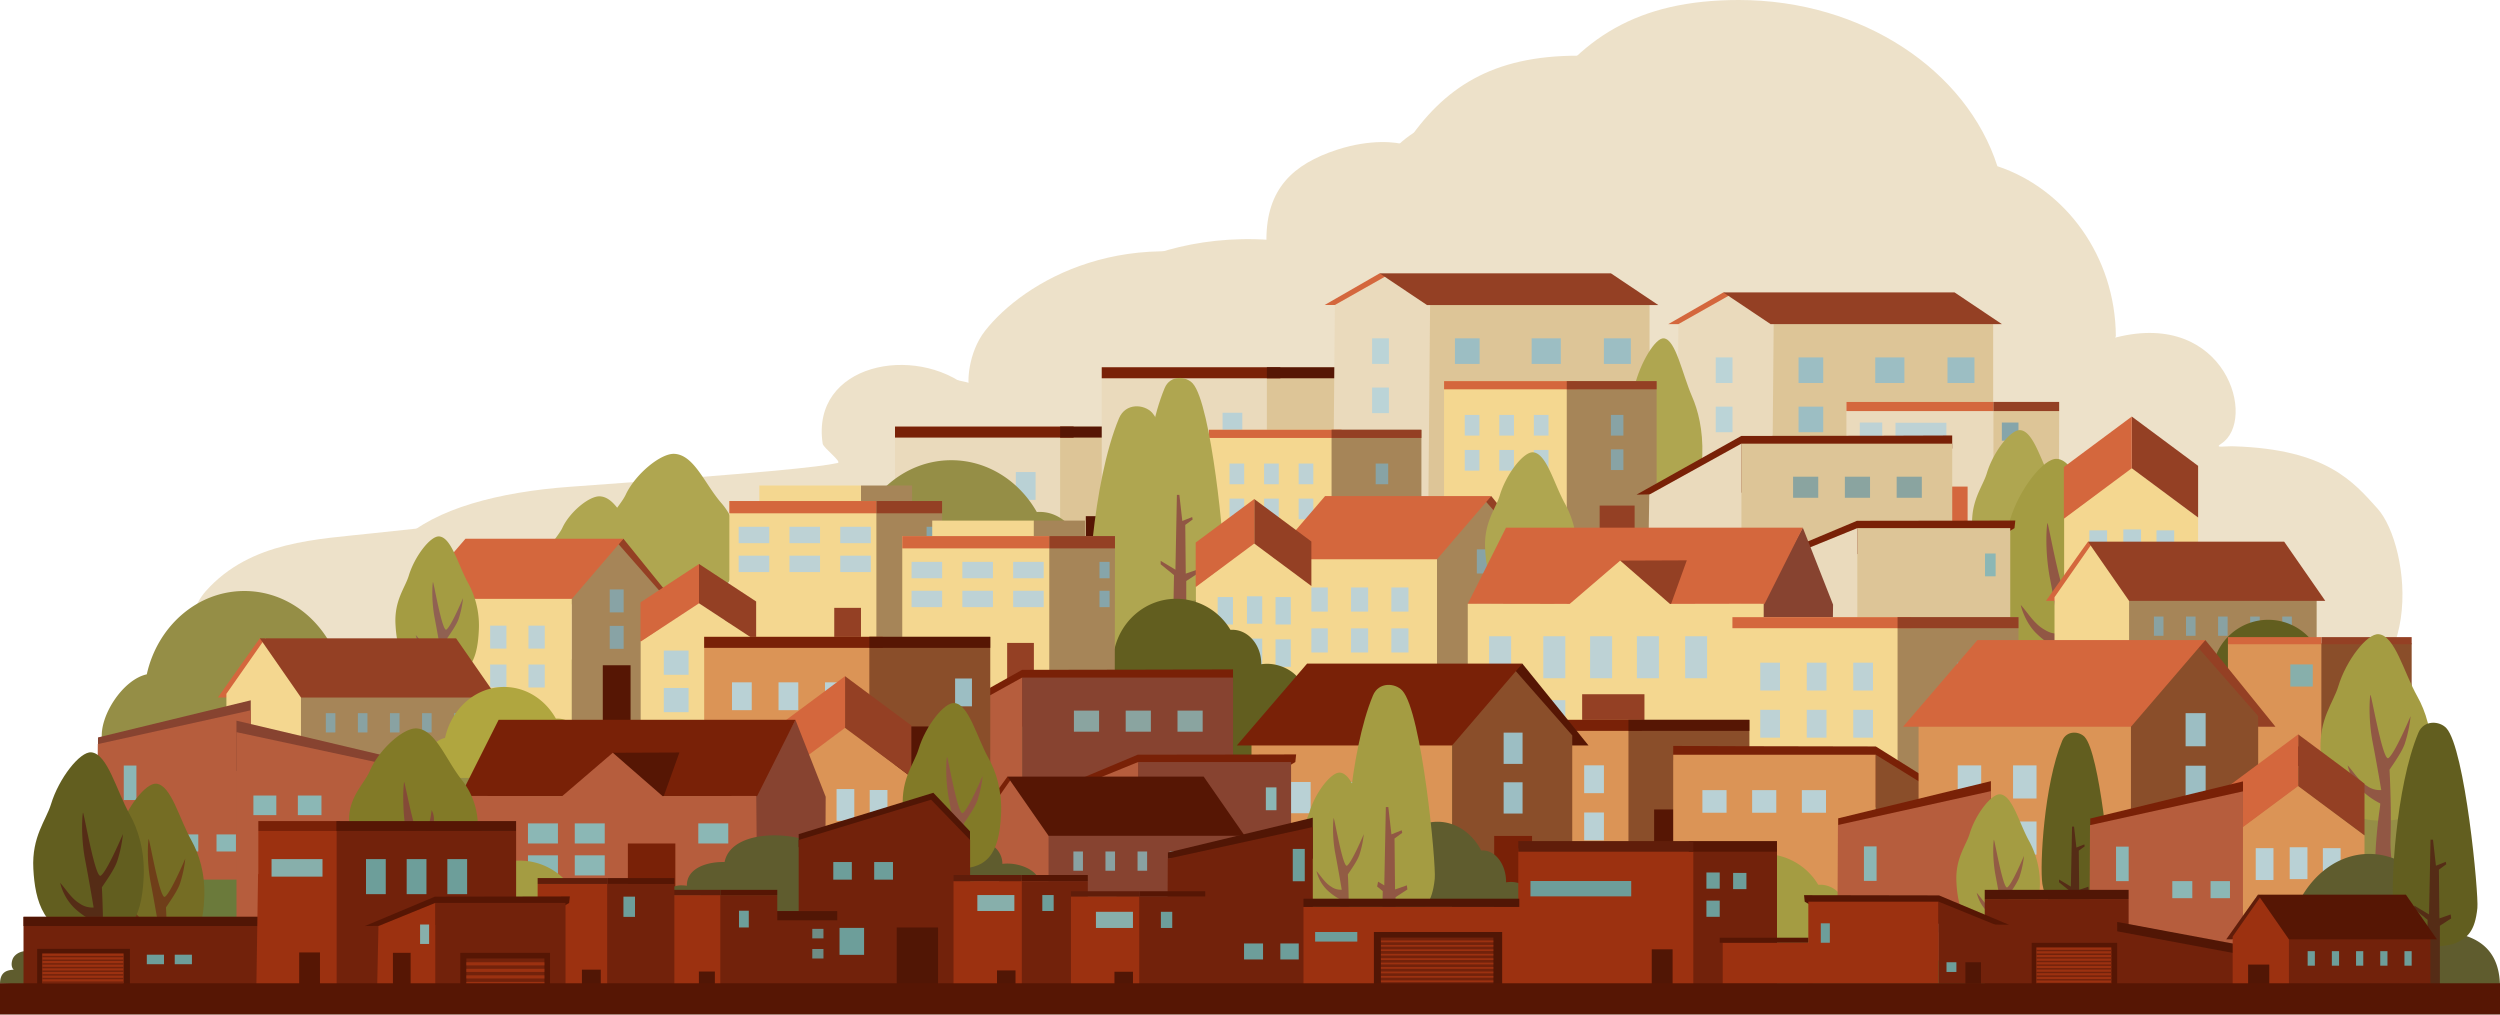 <svg xmlns="http://www.w3.org/2000/svg" viewBox="0 0 1500 608.74"><defs><style>.cls-1{fill:#ede1c9;}.cls-1,.cls-10,.cls-11,.cls-12,.cls-15,.cls-21,.cls-22,.cls-23,.cls-24,.cls-25,.cls-27,.cls-28,.cls-31,.cls-35,.cls-36,.cls-38,.cls-40,.cls-41,.cls-43,.cls-46,.cls-47,.cls-48,.cls-50,.cls-51,.cls-52,.cls-53,.cls-54,.cls-55,.cls-59,.cls-61,.cls-62,.cls-8,.cls-9{fill-rule:evenodd;}.cls-11,.cls-2{fill:#eadabc;}.cls-27,.cls-3{fill:#ddc597;}.cls-28,.cls-4{fill:#792107;}.cls-35,.cls-5{fill:#561604;}.cls-6{fill:#b9d1d5;}.cls-7{fill:#9cbec3;}.cls-8{fill:#958e46;}.cls-9{fill:#afa650;}.cls-10,.cls-20{fill:#d4673d;}.cls-12,.cls-19{fill:#944024;}.cls-13{fill:#bbd4d7;}.cls-14,.cls-22{fill:#f4d790;}.cls-15,.cls-18{fill:#a68558;}.cls-16{fill:#bdd2d5;}.cls-17{fill:#88a3a5;}.cls-21{fill:#915744;}.cls-23{fill:#625e1f;}.cls-24{fill:#a49c42;}.cls-25{fill:#906152;}.cls-26{fill:#86a5aa;}.cls-29{fill:#8aa4a0;}.cls-30{fill:#8bb7b5;}.cls-31,.cls-42{fill:#874330;}.cls-32{fill:#6b7a3b;}.cls-33,.cls-47{fill:#db9456;}.cls-34,.cls-36{fill:#8a4e2a;}.cls-37{fill:#6d9e9a;}.cls-38{fill:#7a7439;}.cls-39{fill:#89a2a2;}.cls-40{fill:#b0a63f;}.cls-41{fill:#5f5c2e;}.cls-43{fill:#b65d3d;}.cls-44,.cls-54{fill:#511605;}.cls-45{fill:#87afab;}.cls-46{fill:#552c16;}.cls-48{fill:#827a27;}.cls-49{fill:#704e45;}.cls-50{fill:#925c44;}.cls-51{fill:#844a37;}.cls-52{fill:#756d24;}.cls-53{fill:#6f3e19;}.cls-55,.cls-56{fill:#72220b;}.cls-57,.cls-59{fill:#9c3110;}.cls-58,.cls-61{fill:#601d0a;}.cls-60{fill:#6e8c85;}.cls-62{fill:#9c3111;}</style></defs><g id="Layer_2" data-name="Layer 2"><g id="Layer_1-2" data-name="Layer 1"><g id="clouds09"><g id="big-cloud"><path class="cls-1" d="M1198.43,99.72C1180,42.3,1117.44,0,1043.25,0c-61.07,0-96,23.23-123.21,65.42C914,63.23,895.26,61,871.37,68.94c-31.63,10.59-50.48,28.79-50.48,66,0,11.33-.12,14,4.38,23.42C722,119,647.13,166.24,620.06,201.84,607.78,218,607.23,240.75,609,244.1,570.08,211,495.63,226,504.18,284.58c.47,3.13,14.12,13.4,10.66,14.17-13.49,3-150.24,5.4-290.65,21.15-33.38,3.74-73.73,4.5-100.68,34.74-14.3,16-15.11,50.22,3.32,68.74,7.16,7.19,36.45,10.77,47.89,10.67,211-1.84,1172.89-3.92,1206.9-7.29,77.59-7.71,64.3-100,45-121.49-14.62-16.26-30.71-35.74-86.37-37.49-6-.17-11.86,1.24-7.54-1.54,21.94-14.14,2.86-80.6-63.2-63.76-.78.2,0-.7,0-.7C1269.24,153.88,1239.4,113.36,1198.43,99.72Z"/></g><g id="big-cloud1"><path class="cls-1" d="M1077.24,115c-15.53-47-68.08-81.59-130.45-81.59-51.35,0-80.73,19-103.58,53.52-5.11-1.79-20.84-3.65-40.92,2.89-26.59,8.66-42.44,23.55-42.44,54,0,9.27-.1,11.49,3.69,19.16-86.85-32.27-149.76,6.42-172.52,35.55-10.33,13.21-10.79,31.84-9.32,34.57C549,206,486.41,218.3,493.6,266.2c.39,2.57,11.87,11,9,11.6-11.34,2.43-41.94,5.73-160.38,14.25C299.61,295.11,261,305.13,241,324.42c-12.79,12.36-23.4,28.43-7.91,43.59,6,5.88,37.09,12.06,46.72,12,177.38-1.51,922.8,5.31,951.4,2.55,65.23-6.31,54-81.85,37.84-99.4-12.3-13.31-25.82-29.25-72.62-30.68-5-.14-10,1-6.33-1.26,18.44-11.57,2.4-65.95-53.13-52.17-.66.16,0-.57,0-.57C1136.77,159.26,1111.69,126.11,1077.24,115Z"/></g></g><g id="_05" data-name=" 05"><rect class="cls-2" x="537" y="255.93" width="107.16" height="82.64"/><rect class="cls-3" x="636.08" y="255.93" width="72.56" height="82.71"/><rect class="cls-4" x="537" y="255.93" width="107.16" height="6.62"/><rect class="cls-5" x="636.08" y="255.93" width="72.56" height="6.62"/><rect class="cls-6" x="609.5" y="283.23" width="11.85" height="16.7"/><rect class="cls-6" x="581.61" y="283.23" width="11.85" height="16.7"/><rect class="cls-6" x="553.69" y="283.23" width="11.85" height="16.7"/><rect class="cls-6" x="609.5" y="311.53" width="11.85" height="16.7"/><rect class="cls-6" x="581.61" y="311.53" width="11.85" height="16.7"/><rect class="cls-6" x="553.69" y="311.53" width="11.85" height="16.7"/><rect class="cls-7" x="687.55" y="280.93" width="10.11" height="16.7"/><rect class="cls-5" x="651.49" y="309.7" width="20.23" height="28.98"/><rect class="cls-2" x="661.04" y="220.35" width="107.16" height="82.64"/><rect class="cls-3" x="760.12" y="220.35" width="72.56" height="82.71"/><rect class="cls-4" x="661.04" y="220.35" width="107.16" height="6.62"/><rect class="cls-5" x="760.12" y="220.35" width="72.56" height="6.62"/><rect class="cls-6" x="733.54" y="247.64" width="11.85" height="16.7"/><rect class="cls-6" x="705.65" y="247.64" width="11.85" height="16.7"/><rect class="cls-6" x="677.73" y="247.64" width="11.85" height="16.7"/><rect class="cls-6" x="733.54" y="275.94" width="11.85" height="16.7"/><rect class="cls-6" x="705.65" y="275.94" width="11.85" height="16.7"/><rect class="cls-6" x="677.73" y="275.94" width="11.85" height="16.7"/><rect class="cls-7" x="811.59" y="245.35" width="10.11" height="16.7"/><rect class="cls-5" x="775.53" y="274.11" width="20.23" height="28.98"/><path class="cls-8" d="M1187,279.6c71.22.56,137.68,52.21,186.73,103.84S1481.88,590,1481.88,590H16.51s118.74-150.7,401.28-214.13C722.08,307.55,1027.67,278.33,1187,279.6Z"/><path class="cls-8" d="M690.45,365.29c-1.61-13.12-18.1-24-33.58-24a34.81,34.81,0,0,0-5.54.43v-.43c0-18.84-12.3-34.14-27.44-34.14-.6,0-1.2,0-1.8.07-10.58-18.65-29.61-31.1-51.31-31.1-28.39,0-52.22,21.34-58.55,50-14.38,3.11-28.62,25.14-26.87,39.15Z"/><g id="yellow-tree"><path class="cls-9" d="M404.7,272.31c11.78.7,18.07,17.89,27.92,29.31a40.35,40.35,0,0,1,10,29.46c-1.55,21.54-11.72,29.78-40.22,28.55-32.61-1.41-38.53-17.51-39.74-32.53s9.26-22.73,12.83-30.41C381.18,284.54,396.46,271.82,404.7,272.31Z"/></g><g id="yellow-tree1"><path class="cls-9" d="M360,297.81c9.11.54,14,13.84,21.59,22.68a31.23,31.23,0,0,1,7.77,22.78c-1.2,16.66-9.07,23-31.11,22.08-25.22-1.09-29.8-13.54-30.73-25.16s7.16-17.58,9.92-23.52C341.77,307.28,353.59,297.43,360,297.81Z"/></g><path class="cls-9" d="M671.39,251c4-9.5,15.19-8.53,19.93-3.34,13.3,14.53,23.07,118,22,127.86-1.75,16.79-7.13,21-15.39,24.84-4.55,2.1-18.54,3.5-28,1.05-7.11-1.84-14.32-11.9-16.09-23.79C651.45,361.14,655.3,289.62,671.39,251Z"/><rect class="cls-3" x="854.17" y="183.02" width="135.56" height="201.25"/><path class="cls-10" d="M803.45,183h-8.67l33-19,8.18,2.88Z"/><path class="cls-11" d="M858.05,183l-26-17.6L800.92,183l-1.74,201.24h57.13Z"/><polygon class="cls-12" points="827.78 164 966.56 164 994.95 183.02 856.17 183.02 827.78 164"/><rect class="cls-13" x="823.26" y="232.54" width="10.08" height="15.35"/><rect class="cls-7" x="872.95" y="232.54" width="14.83" height="15.35"/><rect class="cls-7" x="918.98" y="232.54" width="17.5" height="15.35"/><rect class="cls-7" x="962.34" y="232.54" width="16.17" height="15.35"/><rect class="cls-13" x="823.26" y="203" width="10.08" height="15.35"/><rect class="cls-7" x="872.95" y="203" width="14.83" height="15.35"/><rect class="cls-7" x="918.98" y="203" width="17.5" height="15.35"/><rect class="cls-7" x="962.34" y="203" width="16.17" height="15.35"/><rect class="cls-3" x="1060.33" y="194.46" width="135.56" height="201.25"/><path class="cls-10" d="M1009.61,194.46H1001l33-19,8.18,2.88Z"/><path class="cls-11" d="M1064.21,194.46l-26-17.6-31.17,17.6-1.73,201.25h57.12Z"/><polygon class="cls-12" points="1033.94 175.44 1172.73 175.44 1201.11 194.46 1062.33 194.46 1033.94 175.44"/><rect class="cls-13" x="1029.43" y="243.99" width="10.08" height="15.35"/><rect class="cls-7" x="1079.12" y="243.99" width="14.83" height="15.35"/><rect class="cls-7" x="1125.14" y="243.99" width="17.5" height="15.35"/><rect class="cls-7" x="1168.5" y="243.99" width="16.17" height="15.35"/><rect class="cls-13" x="1029.43" y="214.45" width="10.08" height="15.35"/><rect class="cls-7" x="1079.12" y="214.45" width="14.83" height="15.35"/><rect class="cls-7" x="1125.14" y="214.45" width="17.5" height="15.35"/><rect class="cls-7" x="1168.5" y="214.45" width="16.17" height="15.35"/><g id="yellow-tree2"><path class="cls-9" d="M998.34,203c7.15.84,11,21.39,16.95,35.06,3.37,7.71,6.65,19.7,6.09,35.23-.94,25.75-7.12,35.61-24.42,34.14-19.8-1.68-23.39-20.94-24.12-38.91-.74-18.13,5.62-27.18,7.79-36.36C984.06,217.65,993.34,202.43,998.34,203Z"/></g><rect class="cls-14" x="254.79" y="355.58" width="88.33" height="76.73"/><path class="cls-12" d="M396,359.32h7.21l-29.15-36.06L367,327.44Z"/><path class="cls-15" d="M369.57,324.73l-26.45,30.85v76.73H396V354.88Z"/><polygon class="cls-10" points="374.07 323.26 279.26 323.26 248.32 359.32 343.12 359.32 374.07 323.26"/><rect class="cls-16" x="317.07" y="375.39" width="9.77" height="13.77"/><rect class="cls-16" x="294.08" y="375.39" width="9.77" height="13.77"/><rect class="cls-16" x="271.07" y="375.39" width="9.77" height="13.77"/><rect class="cls-16" x="317.07" y="398.72" width="9.77" height="13.77"/><rect class="cls-16" x="294.08" y="398.72" width="9.77" height="13.77"/><rect class="cls-16" x="271.07" y="398.72" width="9.77" height="13.77"/><rect class="cls-17" x="365.84" y="353.66" width="8.34" height="13.77"/><rect class="cls-17" x="365.84" y="375.53" width="8.34" height="13.77"/><rect class="cls-5" x="361.67" y="399.15" width="16.67" height="33.22"/><rect class="cls-14" x="866.44" y="228.67" width="79.62" height="203.83"/><rect class="cls-18" x="940.06" y="228.67" width="53.91" height="204.01"/><rect class="cls-19" x="959.79" y="303.35" width="20.99" height="19.54"/><rect class="cls-20" x="866.44" y="228.67" width="79.62" height="4.92"/><rect class="cls-19" x="940.06" y="228.67" width="53.91" height="4.92"/><rect class="cls-16" x="920.31" y="248.95" width="8.8" height="12.41"/><rect class="cls-16" x="899.58" y="248.95" width="8.8" height="12.41"/><rect class="cls-16" x="878.84" y="248.95" width="8.8" height="12.41"/><rect class="cls-16" x="920.31" y="269.98" width="8.8" height="12.41"/><rect class="cls-16" x="899.58" y="269.98" width="8.8" height="12.41"/><rect class="cls-16" x="878.84" y="269.98" width="8.8" height="12.41"/><rect class="cls-17" x="966.53" y="269.61" width="7.51" height="12.41"/><rect class="cls-17" x="966.53" y="248.95" width="7.51" height="12.41"/><rect class="cls-14" x="725.32" y="257.85" width="79.62" height="203.83"/><rect class="cls-18" x="798.94" y="257.86" width="53.91" height="204.01"/><rect class="cls-19" x="818.67" y="332.54" width="20.99" height="19.54"/><rect class="cls-20" x="725.32" y="257.85" width="79.62" height="4.92"/><rect class="cls-19" x="798.94" y="257.85" width="53.91" height="4.92"/><rect class="cls-16" x="779.19" y="278.13" width="8.8" height="12.41"/><rect class="cls-16" x="758.46" y="278.13" width="8.8" height="12.41"/><rect class="cls-16" x="737.72" y="278.13" width="8.8" height="12.41"/><rect class="cls-16" x="779.19" y="299.16" width="8.8" height="12.41"/><rect class="cls-16" x="758.46" y="299.16" width="8.8" height="12.41"/><rect class="cls-16" x="737.72" y="299.16" width="8.8" height="12.41"/><rect class="cls-17" x="825.41" y="298.8" width="7.51" height="12.41"/><rect class="cls-17" x="825.41" y="278.13" width="7.51" height="12.41"/><path class="cls-9" d="M698.79,232.85c3.34-8,12.83-7.19,16.83-2.81,11.22,12.26,19.47,99.58,18.6,107.93-1.47,14.17-6,17.74-13,21-3.84,1.77-15.65,3-23.62.89-6-1.56-12.09-10-13.58-20.08C682,325.86,685.21,265.49,698.79,232.85Z"/><path class="cls-21" d="M703.52,393.18c0-.37.88-48.12.88-48.12l-8-6.5v-2.07l8.86,5.32.88-44.88h1.48l1.77,15.65,5.91-2.37.29,1.48-4.43,3.25.3,29.23,6.79-2.36.29,2.36-6.79,4.43v44.58S703.51,393.55,703.52,393.18Z"/><rect class="cls-14" x="769.29" y="331.64" width="92.91" height="80.7"/><path class="cls-12" d="M917.84,335.57h7.58l-30.66-37.92L887.34,302Z"/><path class="cls-15" d="M890,299.19,862.2,331.64v80.7h55.65V330.91Z"/><polygon class="cls-10" points="894.76 297.65 795.04 297.65 762.49 335.57 862.21 335.57 894.76 297.65"/><rect class="cls-16" x="834.81" y="352.48" width="10.27" height="14.48"/><rect class="cls-16" x="810.62" y="352.48" width="10.27" height="14.48"/><rect class="cls-16" x="786.42" y="352.48" width="10.27" height="14.48"/><rect class="cls-16" x="834.81" y="377.02" width="10.27" height="14.48"/><rect class="cls-16" x="810.62" y="377.02" width="10.27" height="14.48"/><rect class="cls-16" x="786.42" y="377.02" width="10.27" height="14.48"/><rect class="cls-17" x="886.1" y="329.62" width="8.77" height="14.48"/><rect class="cls-17" x="886.1" y="352.62" width="8.77" height="14.48"/><rect class="cls-17" x="881.72" y="377.47" width="17.54" height="34.94"/><path class="cls-22" d="M786.83,351.62l-34.29-25.79-35,25.9v99.91h69.26Z"/><polygon class="cls-12" points="752.54 299.42 752.54 326.13 786.83 351.62 786.83 324.9 752.54 299.42"/><polygon class="cls-10" points="752.54 299.42 752.54 326.13 717.43 352.23 717.43 325.51 752.54 299.42"/><rect class="cls-6" x="730.61" y="383.63" width="9.17" height="16.46"/><rect class="cls-6" x="730.61" y="358.24" width="9.17" height="16.46"/><rect class="cls-6" x="730.61" y="409.02" width="9.17" height="16.46"/><rect class="cls-6" x="748.17" y="383.15" width="9.17" height="16.46"/><rect class="cls-6" x="748.17" y="357.77" width="9.17" height="16.46"/><rect class="cls-6" x="748.17" y="408.54" width="9.17" height="16.46"/><rect class="cls-6" x="765.31" y="383.63" width="9.17" height="16.46"/><rect class="cls-6" x="765.31" y="358.24" width="9.17" height="16.46"/><rect class="cls-6" x="765.31" y="409.02" width="9.17" height="16.46"/><path class="cls-23" d="M781.5,412.61c-1-7.85-11.45-14.33-21.24-14.33a23.77,23.77,0,0,0-3.51.26,2.26,2.26,0,0,0,0-.26c0-11.27-7.78-20.41-17.36-20.41-.39,0-.77,0-1.14,0a37.91,37.91,0,0,0-32.47-18.6c-18,0-33,12.76-37,29.89-9.1,1.86-18.11,15-17,23.41L749.24,472Z"/><g id="yellow-tree3"><path class="cls-24" d="M263.55,321.86c7.36.68,11.3,17.22,17.46,28.21a53,53,0,0,1,6.27,28.35c-1,20.72-7.33,28.65-25.14,27.47-20.39-1.36-24.09-16.85-24.85-31.31s5.79-21.86,8-29.25C248.84,333.64,258.4,321.39,263.55,321.86Z"/><path class="cls-25" d="M261.89,426.34s-.28-4,.66-14.27c1-10.94,2-14,1.4-14a35.25,35.25,0,0,1-8.34-6A23.88,23.88,0,0,1,249.45,381c2.88,3.17,5,7.05,8.82,9.35a9.89,9.89,0,0,0,6.34,1.82s-1.77-10.73-3.83-21.47c-2.18-11.41-1.2-21.35-1-21.49.4-.25,5.55,30.2,8.06,28.54,2.86-1.9,10-18.9,10-18.9a58.91,58.91,0,0,1-2.71,12.63c-1.32,3.57-4.71,8.37-6.84,11.52,0,0,.88,15.74.4,30.8a68.44,68.44,0,0,0,.76,12.15,18,18,0,0,1-3.32.78A34,34,0,0,1,261.89,426.34Z"/></g><rect class="cls-14" x="455.6" y="291.31" width="60.99" height="13.78"/><rect class="cls-18" x="516.6" y="291.31" width="30.65" height="12.41"/><rect class="cls-14" x="437.62" y="300.61" width="89.33" height="92.15"/><path class="cls-15" d="M525.83,300.61h39.45l-.15,92.15h-39.3Z"/><rect class="cls-19" x="500.55" y="364.71" width="16.04" height="28.06"/><rect class="cls-20" x="437.62" y="300.61" width="88.24" height="7.37"/><rect class="cls-19" x="525.86" y="300.61" width="39.39" height="7.37"/><rect class="cls-26" x="555.95" y="316.07" width="6.06" height="9.84"/><rect class="cls-16" x="443.2" y="316.07" width="18.35" height="9.84"/><rect class="cls-16" x="473.68" y="316.07" width="18.35" height="9.84"/><rect class="cls-16" x="504.14" y="316.07" width="18.35" height="9.84"/><rect class="cls-26" x="555.95" y="333.41" width="6.06" height="9.84"/><rect class="cls-16" x="443.2" y="333.41" width="18.35" height="9.84"/><rect class="cls-16" x="473.68" y="333.41" width="18.35" height="9.84"/><rect class="cls-16" x="504.14" y="333.41" width="18.35" height="9.84"/><path class="cls-22" d="M453.68,384.49,419.4,361.71l-35,22.88v88.24h69.25Z"/><polygon class="cls-12" points="419.4 338.38 419.4 361.98 453.69 384.49 453.69 360.89 419.4 338.38"/><polygon class="cls-10" points="419.4 338.38 419.4 361.98 384.28 385.03 384.28 361.43 419.4 338.38"/><rect class="cls-6" x="398.28" y="412.77" width="14.87" height="14.54"/><rect class="cls-6" x="398.28" y="390.34" width="14.87" height="14.54"/><rect class="cls-14" x="559.34" y="312.36" width="60.99" height="13.78"/><rect class="cls-18" x="620.33" y="312.36" width="30.65" height="12.41"/><rect class="cls-14" x="541.36" y="321.66" width="89.33" height="92.15"/><path class="cls-15" d="M629.57,321.66H669l-.15,92.15h-39.3Z"/><rect class="cls-19" x="604.29" y="385.75" width="16.04" height="28.06"/><rect class="cls-20" x="541.36" y="321.66" width="88.24" height="7.37"/><rect class="cls-19" x="629.6" y="321.66" width="39.39" height="7.37"/><rect class="cls-26" x="659.69" y="337.12" width="6.06" height="9.84"/><rect class="cls-16" x="546.94" y="337.12" width="18.35" height="9.84"/><rect class="cls-16" x="577.41" y="337.12" width="18.35" height="9.84"/><rect class="cls-16" x="607.88" y="337.12" width="18.35" height="9.84"/><rect class="cls-26" x="659.69" y="354.45" width="6.06" height="9.84"/><rect class="cls-16" x="546.94" y="354.45" width="18.35" height="9.84"/><rect class="cls-16" x="577.41" y="354.45" width="18.35" height="9.84"/><rect class="cls-16" x="607.88" y="354.45" width="18.35" height="9.84"/><rect class="cls-2" x="1107.85" y="241.16" width="89.33" height="76.44"/><path class="cls-27" d="M1196.07,241.16h39.45l-.15,76.45h-39.3Z"/><rect class="cls-20" x="1107.86" y="241.16" width="88.24" height="5.48"/><rect class="cls-19" x="1196.09" y="241.16" width="39.39" height="5.48"/><rect class="cls-26" x="1201.1" y="253.52" width="9.99" height="10.92"/><rect class="cls-16" x="1115.87" y="253.52" width="13.47" height="14.2"/><rect class="cls-20" x="1165.05" y="291.95" width="15.51" height="22.29"/><rect class="cls-16" x="1137.29" y="253.66" width="30.54" height="14.01"/><g id="yellow-tree4"><path class="cls-9" d="M1212.16,258.08c8.09.74,12.42,18.91,19.18,31a58.08,58.08,0,0,1,6.9,31.15c-1.07,22.76-8,31.48-27.63,30.18-22.4-1.49-26.47-18.51-27.3-34.4s6.36-24,8.81-32.14C1196,271,1206.5,257.56,1212.16,258.08Z"/></g><g id="yellow-tree5"><path class="cls-9" d="M919.91,271.39c8.09.74,12.41,18.92,19.18,31A58.14,58.14,0,0,1,946,333.53c-1.06,22.77-8.05,31.48-27.63,30.18-22.4-1.49-26.46-18.51-27.29-34.39s6.36-24,8.81-32.15C903.75,284.33,914.25,270.87,919.91,271.39Z"/></g><g id="yellow-tree6"><path class="cls-24" d="M1234.27,275.32c11.38,1,17.46,26.61,27,43.6,5.38,9.6,10.6,24.51,9.7,43.82-1.49,32-11.32,44.29-38.87,42.46-31.51-2.1-37.23-26.05-38.4-48.39-1.17-22.54,9-33.8,12.4-45.22C1211.54,293.52,1226.31,274.59,1234.27,275.32Z"/><path class="cls-21" d="M1231.71,433.07s-.43-6.18,1-22.06c1.54-16.9,3.09-21.64,2.17-21.58a53.73,53.73,0,0,1-12.89-9.22c-7.12-6.8-9.52-16.8-9.52-17.23,4.44,4.91,7.75,10.9,13.63,14.46,3.48,2.11,5.14,2.78,9.8,2.82,0,0-2.74-16.6-5.91-33.2-3.38-17.64-1.87-33-1.53-33.21.61-.39,8.57,46.67,12.44,44.11,4.43-2.94,15.54-29.22,15.54-29.22s-1,10.84-4.19,19.53c-2,5.52-7.28,12.94-10.57,17.8,0,0,1.35,24.34.62,47.61a105.42,105.42,0,0,0,1.18,18.78,27.72,27.72,0,0,1-5.14,1.21A51.18,51.18,0,0,1,1231.71,433.07Z"/></g><path class="cls-22" d="M1318.86,310.52l-39.79-29.93-40.59,30.06v116h80.38Z"/><polygon class="cls-12" points="1279.07 249.93 1279.07 280.94 1318.87 310.52 1318.87 279.51 1279.07 249.93"/><polygon class="cls-10" points="1279.07 249.93 1279.07 280.94 1238.31 311.24 1238.31 280.23 1279.07 249.93"/><rect class="cls-6" x="1253.61" y="347.68" width="10.64" height="19.11"/><rect class="cls-6" x="1253.61" y="318.21" width="10.64" height="19.11"/><rect class="cls-6" x="1253.61" y="377.15" width="10.64" height="19.11"/><rect class="cls-6" x="1273.99" y="347.13" width="10.64" height="19.11"/><rect class="cls-6" x="1273.99" y="317.66" width="10.64" height="19.11"/><rect class="cls-6" x="1273.99" y="376.6" width="10.64" height="19.11"/><rect class="cls-6" x="1293.89" y="347.68" width="10.64" height="19.11"/><rect class="cls-6" x="1293.89" y="318.21" width="10.64" height="19.11"/><rect class="cls-6" x="1293.89" y="377.15" width="10.64" height="19.11"/><path class="cls-28" d="M1171.32,269.09l0-7.81s-72.62.29-126.58.29l-62.84,35.21,158.75-3Z"/><rect class="cls-3" x="1044.76" y="266.21" width="126.58" height="108.47"/><rect class="cls-29" x="1075.85" y="286.02" width="15.1" height="12.65"/><rect class="cls-29" x="1106.92" y="286.02" width="15.1" height="12.65"/><rect class="cls-29" x="1138" y="286.02" width="15.1" height="12.65"/><path class="cls-11" d="M1044.76,266.21l-55.2,30.57-1.2,77.91h56.4Z"/><path class="cls-28" d="M1208.7,316.89l.49-4.59s-54.53.17-95,.17l-49.31,20.7,119.37-1.77Z"/><rect class="cls-3" x="1114.39" y="316.87" width="91.76" height="57.83"/><rect class="cls-30" x="1191.01" y="332.1" width="6.37" height="13.69"/><path class="cls-11" d="M1114.39,316.87l-40,16.3-.87,41.53h40.88Z"/><rect class="cls-4" x="1084.57" y="359.53" width="10.94" height="15.18"/><path class="cls-8" d="M266.29,443.77c-1.6-13.12-18.1-24-33.58-24a36,36,0,0,0-5.54.43c0-.14,0-.28,0-.43,0-18.84-12.3-34.14-27.44-34.14-.61,0-1.21,0-1.8.07-10.59-18.65-29.62-31.1-51.31-31.1-28.4,0-52.23,21.34-58.55,50-14.39,3.11-28.63,25.14-26.88,39.15Z"/><path class="cls-31" d="M1099.84,362.79l-18.15-46.18-25.44,45.76-.58,100.9,42.89-.43Z"/><polygon class="cls-10" points="903.6 316.61 1081.69 316.61 1058.71 362.37 880.62 362.37 903.6 316.61"/><path class="cls-12" d="M1012.08,336.2l-10,27.74-30-27.58Z"/><path class="cls-22" d="M1002,362.37l56.22-.11v101H880.66v-101l61.13.11,30.31-26Z"/><rect class="cls-19" x="949.29" y="416.54" width="37.38" height="25.2"/><rect class="cls-16" x="893.46" y="381.75" width="13.22" height="25.2"/><rect class="cls-16" x="893.46" y="439.27" width="17.98" height="12.06"/><rect class="cls-16" x="925.97" y="381.75" width="13.22" height="25.2"/><rect class="cls-16" x="921.21" y="420.1" width="17.98" height="12.06"/><rect class="cls-16" x="954.05" y="381.75" width="13.22" height="25.2"/><rect class="cls-16" x="982.13" y="381.75" width="13.22" height="25.2"/><rect class="cls-16" x="1011.09" y="381.75" width="13.17" height="25.2"/><rect class="cls-16" x="977.37" y="439.27" width="17.98" height="12.06"/><rect class="cls-14" x="1039.45" y="370.3" width="107.16" height="99.36"/><rect class="cls-18" x="1138.54" y="370.3" width="72.56" height="99.45"/><rect class="cls-20" x="1039.45" y="370.3" width="107.16" height="6.62"/><rect class="cls-19" x="1138.54" y="370.3" width="72.56" height="6.62"/><rect class="cls-16" x="1111.95" y="397.6" width="11.85" height="16.7"/><rect class="cls-16" x="1084.06" y="397.6" width="11.85" height="16.7"/><rect class="cls-16" x="1056.15" y="397.6" width="11.85" height="16.7"/><rect class="cls-16" x="1111.95" y="425.9" width="11.85" height="16.7"/><rect class="cls-16" x="1084.06" y="425.9" width="11.85" height="16.7"/><rect class="cls-16" x="1056.15" y="425.9" width="11.85" height="16.7"/><rect class="cls-16" x="1111.95" y="453.02" width="11.85" height="16.7"/><rect class="cls-16" x="1084.06" y="453.02" width="11.85" height="16.7"/><rect class="cls-16" x="1056.15" y="453.02" width="11.85" height="16.7"/><rect class="cls-17" x="1174.17" y="453.05" width="10.11" height="16.7"/><rect class="cls-17" x="1174.17" y="425.41" width="10.11" height="16.7"/><rect class="cls-17" x="1174.17" y="397.6" width="10.11" height="16.7"/><rect class="cls-17" x="1174.17" y="482.38" width="10.11" height="16.7"/><rect class="cls-17" x="1169.11" y="515.82" width="20.23" height="28.98"/><rect class="cls-32" x="92.23" y="493.38" width="1281.5" height="102.17"/><rect class="cls-33" x="877.99" y="431.9" width="107.16" height="82.64"/><rect class="cls-34" x="977.08" y="431.9" width="72.56" height="82.71"/><rect class="cls-4" x="878" y="431.9" width="107.16" height="6.62"/><rect class="cls-5" x="977.08" y="431.9" width="72.56" height="6.62"/><rect class="cls-6" x="950.5" y="459.2" width="11.85" height="16.7"/><rect class="cls-6" x="922.6" y="459.2" width="11.85" height="16.7"/><rect class="cls-6" x="894.69" y="459.2" width="11.85" height="16.7"/><rect class="cls-6" x="950.5" y="487.5" width="11.85" height="16.7"/><rect class="cls-6" x="922.6" y="487.5" width="11.85" height="16.7"/><rect class="cls-6" x="894.69" y="487.5" width="11.85" height="16.7"/><rect class="cls-7" x="1028.54" y="456.9" width="10.11" height="16.7"/><rect class="cls-5" x="992.48" y="485.67" width="20.23" height="28.98"/><rect class="cls-33" x="750.9" y="442.19" width="120.34" height="104.53"/><path class="cls-35" d="M943.3,447.28h9.81L913.4,398.17l-9.61,5.69Z"/><path class="cls-36" d="M907.28,400.17l-36,42V546.72h72.07V441.24Z"/><polygon class="cls-28" points="913.4 398.17 784.25 398.17 742.09 447.28 871.24 447.28 913.4 398.17"/><rect class="cls-6" x="835.75" y="469.19" width="13.3" height="18.76"/><rect class="cls-6" x="804.43" y="469.19" width="13.3" height="18.76"/><rect class="cls-6" x="773.08" y="469.19" width="13.3" height="18.76"/><rect class="cls-37" x="814.31" y="500.97" width="47.26" height="35.56"/><rect class="cls-37" x="779.73" y="500.97" width="27.99" height="35.56"/><rect class="cls-6" x="773.08" y="500.97" width="13.3" height="18.76"/><rect class="cls-7" x="902.18" y="439.58" width="11.36" height="18.76"/><rect class="cls-7" x="902.18" y="469.37" width="11.36" height="18.76"/><rect class="cls-4" x="896.51" y="501.55" width="22.72" height="45.26"/><path class="cls-38" d="M577.45,444.34c-1-8.16-10.75-14.91-19.94-14.91a19.92,19.92,0,0,0-3.29.27,2.44,2.44,0,0,0,0-.27c0-11.72-7.3-21.23-16.29-21.23-.36,0-.72,0-1.07,0-6.28-11.6-17.58-19.35-30.45-19.35-16.86,0-31,13.28-34.76,31.1-8.54,1.93-17,15.64-16,24.35Z"/><path class="cls-28" d="M1003.94,455.94l0-8.38s69.72.31,121.54.31l60.33,37.75-152.42-3.22Z"/><rect class="cls-33" x="1003.92" y="452.85" width="121.53" height="116.29"/><rect class="cls-6" x="1081.11" y="474.08" width="14.49" height="13.56"/><rect class="cls-6" x="1051.28" y="474.08" width="14.49" height="13.56"/><rect class="cls-6" x="1021.44" y="474.08" width="14.49" height="13.56"/><path class="cls-36" d="M1125.46,452.85l53,32.77,1.16,83.51h-54.15Z"/><path class="cls-10" d="M135.85,418.5h-5.13s25.12-35.64,25.19-35.51,4.67,3.2,4.67,3.2S134.89,418.68,135.85,418.5Z"/><path class="cls-22" d="M135.84,455.39v-39.1L159.16,383l23.33,33.3v39.1Z"/><rect class="cls-18" x="180.58" y="416.3" width="112.54" height="39.09"/><rect class="cls-39" x="195.48" y="427.91" width="5.74" height="11.55"/><rect class="cls-39" x="214.73" y="427.91" width="5.74" height="11.55"/><rect class="cls-39" x="233.98" y="427.91" width="5.74" height="11.55"/><rect class="cls-39" x="253.23" y="427.91" width="5.74" height="11.55"/><rect class="cls-39" x="272.48" y="427.91" width="5.74" height="11.55"/><polygon class="cls-12" points="155.92 382.99 273.64 382.99 298.31 418.5 180.58 418.5 155.92 382.99"/><path class="cls-10" d="M1232.72,360.53h-5.13s25.11-35.65,25.19-35.52,4.66,3.21,4.66,3.21S1231.75,360.7,1232.72,360.53Z"/><path class="cls-22" d="M1232.71,397.41V358.32L1256,325l23.32,33.31v39.09Z"/><rect class="cls-18" x="1277.45" y="358.32" width="112.54" height="39.09"/><rect class="cls-39" x="1292.35" y="369.93" width="5.74" height="11.55"/><rect class="cls-39" x="1311.6" y="369.93" width="5.74" height="11.55"/><rect class="cls-39" x="1330.85" y="369.93" width="5.74" height="11.55"/><rect class="cls-39" x="1350.1" y="369.93" width="5.74" height="11.55"/><rect class="cls-39" x="1369.35" y="369.93" width="5.74" height="11.55"/><polygon class="cls-12" points="1252.79 325.01 1370.51 325.01 1395.18 360.53 1277.45 360.53 1252.79 325.01"/><path class="cls-40" d="M374.91,466.72c-1-8-11-14.67-20.33-14.67a20.56,20.56,0,0,0-3.35.27v-.27c0-11.52-7.44-20.88-16.61-20.88-.36,0-.73,0-1.08,0-6.41-11.41-17.93-19-31.07-19-17.18,0-31.61,13.05-35.44,30.58-8.7,1.9-17.32,15.38-16.26,24Z"/><path class="cls-41" d="M923.62,542.45c-.81-7.27-9.23-13.28-17.14-13.28a16.55,16.55,0,0,0-2.83.25,2,2,0,0,0,0-.25c0-10.42-6.28-18.89-14-18.89-.31,0-.62,0-.92,0-5.41-10.32-15.12-17.22-26.2-17.22-14.49,0-26.66,11.82-29.89,27.68-7.34,1.72-14.61,13.91-13.72,21.67Z"/><path class="cls-41" d="M175.6,593.84c-.82-6.45-9.24-11.78-17.15-11.78a19,19,0,0,0-2.83.21,1.48,1.48,0,0,0,0-.21c0-9.25-6.28-16.77-14-16.77-.31,0-.62,0-.92,0a30.47,30.47,0,0,0-26.2-15.28c-14.49,0-26.66,10.48-29.89,24.56C77.27,576.13,70,587,70.9,593.84Z"/><path class="cls-28" d="M739.82,409.44l0-7.82s-72.61.29-126.58.29l-62.84,35.21,158.75-3Z"/><rect class="cls-42" x="613.26" y="406.55" width="126.58" height="108.47"/><rect class="cls-29" x="644.35" y="426.36" width="15.1" height="12.65"/><rect class="cls-29" x="675.42" y="426.36" width="15.1" height="12.65"/><rect class="cls-29" x="706.5" y="426.36" width="15.1" height="12.65"/><path class="cls-43" d="M613.26,406.55l-55.19,30.57L556.86,515h56.4Z"/><path class="cls-28" d="M777.2,457.23l.49-4.59s-54.53.17-95.05.17l-49.31,20.7,119.37-1.77Z"/><rect class="cls-42" x="682.89" y="457.21" width="91.76" height="57.83"/><rect class="cls-30" x="759.51" y="472.44" width="6.37" height="13.69"/><path class="cls-43" d="M682.89,457.21l-40,16.3L642,515h40.88Z"/><rect class="cls-4" x="653.07" y="499.87" width="10.94" height="15.18"/><rect class="cls-30" x="670.36" y="499.87" width="6.98" height="6.84"/><rect class="cls-33" x="422.51" y="382.1" width="107.16" height="82.64"/><rect class="cls-34" x="521.6" y="382.1" width="72.56" height="82.71"/><rect class="cls-4" x="422.51" y="382.1" width="107.16" height="6.62"/><rect class="cls-5" x="521.6" y="382.1" width="72.56" height="6.62"/><rect class="cls-6" x="495.01" y="409.4" width="11.85" height="16.7"/><rect class="cls-6" x="467.12" y="409.4" width="11.85" height="16.7"/><rect class="cls-6" x="439.2" y="409.4" width="11.85" height="16.7"/><rect class="cls-6" x="495.01" y="437.7" width="11.85" height="16.7"/><rect class="cls-6" x="467.12" y="437.7" width="11.85" height="16.7"/><rect class="cls-6" x="439.2" y="437.7" width="11.85" height="16.7"/><rect class="cls-7" x="573.06" y="407.1" width="10.11" height="16.7"/><rect class="cls-5" x="537" y="435.87" width="20.23" height="28.98"/><path class="cls-28" d="M584.4,501.48h-5.13s25.12-35.64,25.2-35.51,4.66,3.21,4.66,3.21S583.44,501.66,584.4,501.48Z"/><path class="cls-43" d="M584.4,538.37V499.28L607.72,466,631,499.28v39.09Z"/><rect class="cls-42" x="629.13" y="499.28" width="112.54" height="39.09"/><rect class="cls-39" x="644.03" y="510.89" width="5.74" height="11.55"/><rect class="cls-39" x="663.28" y="510.89" width="5.74" height="11.55"/><rect class="cls-39" x="682.53" y="510.89" width="5.74" height="11.55"/><rect class="cls-39" x="701.78" y="510.89" width="5.74" height="11.55"/><rect class="cls-39" x="721.03" y="510.89" width="5.74" height="11.55"/><polygon class="cls-35" points="604.47 465.97 722.2 465.97 746.86 501.48 629.13 501.48 604.47 465.97"/><path class="cls-23" d="M1428.13,418.5c-.9-6.86-10.16-12.54-18.85-12.54a21.18,21.18,0,0,0-3.11.23V406c0-9.85-6.91-17.85-15.41-17.85-.34,0-.67,0-1,0a33.7,33.7,0,0,0-61.69,9.88C1320,399.65,1312,411.18,1313,418.5Z"/><rect class="cls-34" x="1374.18" y="386.03" width="72.82" height="73.62"/><rect class="cls-33" x="1336.76" y="386.03" width="56.06" height="74.5"/><rect class="cls-44" x="1372.46" y="447.88" width="15.2" height="11.77"/><rect class="cls-45" x="1374.19" y="398.65" width="13.47" height="13.28"/><rect class="cls-37" x="1410.6" y="398.65" width="9.32" height="13.28"/><rect class="cls-19" x="1392.83" y="382.27" width="54.17" height="4.27"/><rect class="cls-20" x="1336.76" y="382.27" width="56.06" height="4.27"/><g id="yellow-tree7"><path class="cls-24" d="M1427.19,380.52c9.79.88,15.07,22.88,23.29,37.49,4.63,8.25,9.15,21.07,8.41,37.69-1.24,27.57-9.68,38.13-33.39,36.6-27.12-1.75-32.08-22.36-33.12-41.58-1.05-19.4,7.65-29.11,10.6-38.94C1407.65,396.22,1420.34,379.9,1427.19,380.52Z"/><path class="cls-21" d="M1425.23,519.51s-.38-5.31.84-19c1.3-14.55,2.62-18.63,1.83-18.57a46.71,46.71,0,0,1-11.11-7.92,31.78,31.78,0,0,1-8.22-14.81c3.83,4.22,6.69,9.37,11.75,12.43a13.24,13.24,0,0,0,8.44,2.4s-2.38-14.28-5.14-28.55c-2.93-15.18-1.65-28.41-1.36-28.59.53-.33,7.45,40.16,10.77,37.94,3.81-2.53,13.33-25.16,13.33-25.16a77.64,77.64,0,0,1-3.58,16.81c-1.74,4.75-6.24,11.14-9.07,15.34,0,0,1.21,20.94.62,41a90.05,90.05,0,0,0,1,16.16,23.9,23.9,0,0,1-4.42,1A43.71,43.71,0,0,1,1425.23,519.51Z"/></g><rect class="cls-33" x="1151.14" y="430.66" width="127.44" height="110.7"/><path class="cls-12" d="M1354.89,436.05h10.4l-42.06-52-10.17,6Z"/><path class="cls-36" d="M1316.75,386.15l-38.17,44.51V541.35h76.33V429.65Z"/><polygon class="cls-10" points="1323.23 384.03 1186.46 384.03 1141.81 436.05 1278.58 436.05 1323.23 384.03"/><rect class="cls-6" x="1241.01" y="459.24" width="14.09" height="19.87"/><rect class="cls-6" x="1207.83" y="459.24" width="14.09" height="19.87"/><rect class="cls-6" x="1174.63" y="459.24" width="14.09" height="19.87"/><rect class="cls-6" x="1241.01" y="492.9" width="14.09" height="19.87"/><rect class="cls-6" x="1207.83" y="492.9" width="14.09" height="19.87"/><rect class="cls-6" x="1174.63" y="492.9" width="14.09" height="19.87"/><rect class="cls-7" x="1311.36" y="427.89" width="12.03" height="19.87"/><rect class="cls-7" x="1311.36" y="459.43" width="12.03" height="19.87"/><rect class="cls-7" x="1305.35" y="493.52" width="24.06" height="47.93"/><path class="cls-23" d="M1237.31,444.47c2.68-6.44,10.3-5.78,13.51-2.27,9,9.85,15.64,80,14.94,86.68-1.18,11.38-4.83,14.25-10.43,16.83-3.08,1.43-12.57,2.37-19,.71-4.82-1.25-9.71-8.06-10.91-16.12C1223.79,519.16,1226.4,470.68,1237.31,444.47Z"/><path class="cls-46" d="M1241.1,573.22c0-.3.71-38.65.71-38.65l-6.4-5.22v-1.66l7.11,4.27.72-36h1.18l1.42,12.57,4.75-1.9.23,1.18-3.55,2.61.23,23.48L1253,532l.23,1.9-5.45,3.55v35.81S1241.09,573.51,1241.1,573.22Z"/><path class="cls-24" d="M1134.18,565.35c-1-7.79-11.45-14.24-21.25-14.24a23.73,23.73,0,0,0-3.5.26v-.26c0-11.19-7.78-20.28-17.36-20.28-.38,0-.76,0-1.14,0a37.88,37.88,0,0,0-69.52,11.22c-9.1,1.85-18.11,14.93-17,23.25Z"/><path class="cls-47" d="M1418.7,501.21l-39.8-29.93-40.59,30.06v65.95h80.39Z"/><polygon class="cls-12" points="1378.9 440.62 1378.9 471.63 1418.7 501.21 1418.7 470.2 1378.9 440.62"/><polygon class="cls-10" points="1378.9 440.62 1378.9 471.63 1338.14 501.93 1338.14 470.92 1378.9 440.62"/><rect class="cls-6" x="1353.44" y="538.37" width="10.64" height="19.11"/><rect class="cls-6" x="1353.44" y="508.9" width="10.64" height="19.11"/><rect class="cls-6" x="1373.82" y="537.82" width="10.64" height="19.11"/><rect class="cls-6" x="1373.82" y="508.35" width="10.64" height="19.11"/><rect class="cls-6" x="1393.72" y="538.37" width="10.64" height="19.11"/><rect class="cls-6" x="1393.72" y="508.9" width="10.64" height="19.11"/><path class="cls-47" d="M546.81,466.31,507,436.37l-40.59,30.06v65.95h80.38Z"/><polygon class="cls-12" points="507.02 405.71 507.02 436.73 546.81 466.3 546.81 435.29 507.02 405.71"/><polygon class="cls-10" points="507.02 405.71 507.02 436.72 466.26 467.02 466.26 436.01 507.02 405.71"/><rect class="cls-6" x="481.56" y="503.46" width="10.64" height="19.11"/><rect class="cls-6" x="481.56" y="474" width="10.64" height="19.11"/><rect class="cls-6" x="501.94" y="502.91" width="10.64" height="19.11"/><rect class="cls-6" x="501.94" y="473.44" width="10.64" height="19.11"/><rect class="cls-6" x="521.83" y="503.46" width="10.64" height="19.11"/><rect class="cls-6" x="521.83" y="474" width="10.64" height="19.11"/><path class="cls-31" d="M495.41,478.08,477.26,431.9l-25.44,45.76.41,55.15,42.89-.43Z"/><polygon class="cls-28" points="299.17 431.9 477.26 431.9 454.27 477.66 276.18 477.66 299.17 431.9"/><path class="cls-35" d="M407.64,451.49l-9.94,27.74-30.05-27.58Z"/><path class="cls-43" d="M397.53,477.66l56.21-.11.53,54.83H276.75l-.53-54.83,61.13.11,30.32-26Z"/><rect class="cls-4" x="376.72" y="506.09" width="28.49" height="26.29"/><rect class="cls-30" x="289.03" y="494.03" width="17.98" height="12.06"/><rect class="cls-30" x="289.03" y="532.38" width="17.98" height="12.06"/><rect class="cls-30" x="289.03" y="551.55" width="17.98" height="12.06"/><rect class="cls-30" x="316.78" y="513.2" width="17.98" height="12.06"/><rect class="cls-30" x="316.78" y="494.03" width="17.98" height="12.06"/><rect class="cls-30" x="344.86" y="513.2" width="17.98" height="12.06"/><rect class="cls-30" x="344.86" y="494.03" width="17.98" height="12.06"/><rect class="cls-30" x="418.98" y="494.03" width="17.98" height="12.06"/><path class="cls-24" d="M387.52,569.31c-1-7.8-11.45-14.25-21.25-14.25a23.77,23.77,0,0,0-3.51.26,2.17,2.17,0,0,0,0-.26c0-11.19-7.79-20.28-17.37-20.28-.38,0-.76,0-1.14.05a37.88,37.88,0,0,0-69.52,11.22c-9.1,1.85-18.11,14.93-17,23.26Z"/><path class="cls-41" d="M623,527.79c-.89-5.28-10-9.65-18.54-9.65a27.64,27.64,0,0,0-3.05.17v-.17c0-7.58-6.79-13.74-15.14-13.74-.34,0-.67,0-1,0-5.84-7.51-16.34-12.52-28.31-12.52-15.68,0-28.83,8.59-32.32,20.12-7.93,1.25-15.79,10.12-14.83,15.76Z"/><path class="cls-41" d="M387,551.55c1-7.08,11.57-20.34,21.55-20.34a26.32,26.32,0,0,1,3.57.24,1.93,1.93,0,0,1,0-.24c0-10.17,11.73-14,21.49-14,.39,0,.77,0,1.15,0,2.22-11.33,15.71-16,29.69-16,18.3,0,33.22,6.34,37.3,21.81,9.26,1.68,18.53,21,17.41,28.53Z"/><path class="cls-24" d="M823.77,417.29c3.49-8.38,13.42-7.52,17.61-2.94,11.74,12.83,20.38,104.18,19.47,112.92-1.55,14.83-6.3,18.57-13.6,21.94-4,1.85-16.37,3.09-24.71.92-6.28-1.62-12.65-10.5-14.21-21C806.17,514.61,809.56,451.44,823.77,417.29Z"/><path class="cls-21" d="M828.72,585c0-.38.92-50.35.92-50.35l-8.34-6.8v-2.16l9.27,5.56.93-47H833l1.86,16.38,6.17-2.48.31,1.55-4.63,3.4.31,30.58,7.1-2.47.31,2.47-7.1,4.63V585S828.71,585.43,828.72,585Z"/><g id="yellow-tree8"><path class="cls-48" d="M572.62,421.82c8.7.8,13.34,20.33,20.61,33.31,4.11,7.33,8.1,18.71,7.41,33.46C599.5,513.06,592,522.42,571,521c-24.07-1.59-28.43-19.89-29.32-36.95-.9-17.22,6.83-25.82,9.46-34.54C555.26,435.72,566.55,421.27,572.62,421.82Z"/><path class="cls-21" d="M570.67,545.17s-.33-4.71.77-16.85c1.18-12.91,2.36-16.53,1.66-16.48a41.12,41.12,0,0,1-9.85-7A28.23,28.23,0,0,1,556,491.64c3.39,3.75,5.92,8.32,10.41,11.05a11.82,11.82,0,0,0,7.48,2.15s-2.09-12.68-4.51-25.36c-2.58-13.47-1.42-25.21-1.17-25.37.47-.29,6.55,35.65,9.51,33.69,3.38-2.24,11.86-22.31,11.86-22.31a69.12,69.12,0,0,1-3.2,14.92c-1.55,4.21-5.55,9.88-8.07,13.59,0,0,1,18.59.48,36.37a80.24,80.24,0,0,0,.9,14.34,21.33,21.33,0,0,1-3.93.92A38.26,38.26,0,0,1,570.67,545.17Z"/></g><path class="cls-41" d="M1322.59,596.2c1.33-12.34,15-22.55,27.75-22.55a25.66,25.66,0,0,1,4.58.41v-.41c0-17.72,10.16-32.11,22.67-32.11a14.72,14.72,0,0,1,1.49.07c8.75-17.55,24.47-29.26,42.4-29.26,23.47,0,43.16,20.07,48.39,47,20.14,2.75,30,13.26,30.13,32.73Z"/><path class="cls-28" d="M1194.54,468.68V495h-91.64l0-4Z"/><path class="cls-43" d="M1194.53,474.69,1102.76,495l-.41,81.3h92.18Z"/><rect class="cls-30" x="1118.36" y="507.84" width="7.59" height="20.69"/><rect class="cls-49" x="1151.05" y="549.15" width="12.01" height="10.24"/><rect class="cls-49" x="1174" y="549.15" width="11.65" height="10.24"/><path class="cls-28" d="M1345.8,468.82V495.1h-91.64l0-4Z"/><path class="cls-43" d="M1345.79,474.82,1254,495.1l-.41,81.29h92.18Z"/><rect class="cls-30" x="1269.62" y="507.98" width="7.59" height="20.69"/><rect class="cls-30" x="1303.38" y="528.67" width="12.01" height="10.24"/><rect class="cls-30" x="1326.33" y="528.67" width="11.65" height="10.24"/><path class="cls-31" d="M150.45,420.18l0,26.28H58.79l0-4Z"/><path class="cls-43" d="M150.43,426.18,58.67,446.46l-.42,81.29h92.18Z"/><rect class="cls-30" x="74.26" y="459.33" width="7.59" height="20.69"/><rect class="cls-30" x="106.96" y="500.65" width="12.01" height="10.24"/><rect class="cls-30" x="129.91" y="500.65" width="11.65" height="10.24"/><g id="yellow-tree9"><path class="cls-24" d="M1200.11,476.59c7.36.68,11.3,17.22,17.45,28.22a52.81,52.81,0,0,1,6.28,28.34c-1,20.72-7.33,28.65-25.15,27.47-20.39-1.35-24.09-16.85-24.84-31.3s5.79-21.87,8-29.26C1185.4,488.37,1195,476.12,1200.11,476.59Z"/><path class="cls-50" d="M1198.45,581.08s-.28-4,.66-14.28c1-10.93,2-14,1.4-14a34.56,34.56,0,0,1-8.34-6,23.78,23.78,0,0,1-6.16-11.14c2.87,3.18,5,7,8.82,9.36a10,10,0,0,0,6.34,1.82s-1.77-10.74-3.83-21.48c-2.18-11.41-1.21-21.35-1-21.49.4-.24,5.55,30.2,8.05,28.54,2.87-1.9,10-18.9,10-18.9a58.38,58.38,0,0,1-2.71,12.64c-1.31,3.57-4.7,8.36-6.83,11.51,0,0,.87,15.75.4,30.8a68.44,68.44,0,0,0,.76,12.15,17.78,17.78,0,0,1-3.32.79A34,34,0,0,1,1198.45,581.08Z"/></g><g id="yellow-tree10"><path class="cls-24" d="M804,463.58c7.37.68,11.3,17.22,17.46,28.21a52.85,52.85,0,0,1,6.28,28.35c-1,20.72-7.33,28.65-25.15,27.47-20.39-1.36-24.09-16.85-24.84-31.31s5.78-21.87,8-29.25C789.28,475.36,798.83,463.11,804,463.58Z"/><path class="cls-50" d="M802.32,568.06s-.27-4,.66-14.27c1-10.94,2-14,1.41-14a35,35,0,0,1-8.35-6,23.88,23.88,0,0,1-6.16-11.14c2.88,3.17,5,7,8.82,9.35a9.91,9.91,0,0,0,6.34,1.82s-1.77-10.73-3.82-21.47c-2.18-11.41-1.21-21.36-1-21.49.4-.25,5.55,30.2,8,28.54,2.87-1.9,10.05-18.9,10.05-18.9a58.23,58.23,0,0,1-2.71,12.63c-1.32,3.57-4.71,8.37-6.84,11.52,0,0,.88,15.74.41,30.8a67.34,67.34,0,0,0,.76,12.15,18.26,18.26,0,0,1-3.32.78A32.32,32.32,0,0,1,802.32,568.06Z"/></g><path class="cls-31" d="M141.87,432.4l0,30.16H250l0-4.59Z"/><path class="cls-43" d="M141.89,439.29l108.27,23.26.49,93.26H141.89Z"/><rect class="cls-30" x="222.81" y="477.32" width="8.95" height="23.73"/><rect class="cls-30" x="178.71" y="477.32" width="14.17" height="11.75"/><rect class="cls-30" x="152.04" y="477.32" width="13.75" height="11.75"/><g id="yellow-tree11"><path class="cls-48" d="M250,437.06c11.36.74,17.44,18.75,26.94,30.71a44.51,44.51,0,0,1,9.68,30.86c-1.49,22.56-11.3,31.2-38.8,29.91-31.46-1.47-37.17-18.34-38.33-34.08s8.93-23.81,12.37-31.85C227.27,449.88,242,436.55,250,437.06Z"/><path class="cls-51" d="M245.27,580.46s-.37-5.77.87-20.59c1.32-15.77-.56-40.34-1.35-40.28A46.25,46.25,0,0,1,233.71,511c-6.11-6.33-4.07-9.6-4.07-10,3.82,4.58,2.55,4.11,7.6,7.43,3,2,4.42,2.59,8.42,2.63,0,0,.86,4.66-1.86-10.83-2.9-16.46-1.61-30.8-1.32-31s2.9,13.68,5.48,23.39c1.53,5.72,3.17,9.52,4.07,9.34,1.17-.22,3.75-3.26,5.2-7.25a36,36,0,0,0,1.7-8.68s3.05,4.09.3,12.2c-1.75,5.15-3.38,5.16-6.21,9.7,0,0,2,32.74,1.36,54.46a106.44,106.44,0,0,0,1,17.52A22.64,22.64,0,0,1,251,581,41.1,41.1,0,0,1,245.27,580.46Z"/></g><g id="yellow-tree12"><path class="cls-52" d="M93.76,470.21c8.94.82,13.71,20.9,21.19,34.24,4.21,7.53,8.32,19.24,7.61,34.4C121.39,564,113.67,573.62,92,572.18c-24.74-1.64-29.23-20.44-30.14-38-.93-17.7,7-26.53,9.73-35.5C75.91,484.5,87.51,469.64,93.76,470.21Z"/><path class="cls-53" d="M91.75,597s-.34-4.85.8-17.33c1.2-13.27,2.42-17,1.7-16.94a42.1,42.1,0,0,1-10.13-7.24A29,29,0,0,1,76.65,542c3.49,3.85,6.08,8.55,10.7,11.35a12.07,12.07,0,0,0,7.7,2.21s-2.15-13-4.65-26.06c-2.64-13.85-1.46-25.91-1.2-26.08.49-.3,6.74,36.65,9.77,34.63,3.48-2.3,12.2-22.93,12.2-22.93a70.85,70.85,0,0,1-3.29,15.33c-1.6,4.33-5.71,10.16-8.3,14,0,0,1.07,19.1.49,37.38a82.88,82.88,0,0,0,.93,14.74,21.65,21.65,0,0,1-4,1A40.08,40.08,0,0,1,91.75,597Z"/></g><g id="yellow-tree13"><path class="cls-23" d="M54.77,451.4c9.75.9,15,22.8,23.12,37.36,4.6,8.22,9.08,21,8.31,37.53-1.28,27.44-9.71,37.94-33.3,36.37C25.9,560.87,21,540.35,20,521.21c-1-19.31,7.66-29,10.62-38.74C35.3,467,48,450.78,54.77,451.4Z"/><path class="cls-46" d="M52.58,589.75s-.37-5.29.87-18.9c1.32-14.48,2.64-18.54,1.86-18.49a46,46,0,0,1-11.05-7.9,31.59,31.59,0,0,1-8.15-14.76c3.8,4.21,6.63,9.34,11.67,12.39a13.23,13.23,0,0,0,8.4,2.42s-2.35-14.22-5.07-28.44c-2.89-15.11-1.6-28.28-1.31-28.45.53-.33,7.35,40,10.66,37.78,3.8-2.51,13.31-25,13.31-25a77.34,77.34,0,0,1-3.59,16.73c-1.74,4.72-6.23,11.08-9.05,15.25,0,0,1.16,20.84.53,40.78a90.88,90.88,0,0,0,1,16.08,23.8,23.8,0,0,1-4.4,1A43.28,43.28,0,0,1,52.58,589.75Z"/></g><path class="cls-23" d="M1451,439.72c3.33-8,12.82-7.2,16.83-2.82,11.22,12.27,19.47,99.58,18.6,107.93-1.48,14.18-6,17.75-13,21-3.84,1.77-15.65,3-23.62.88-6-1.55-12.09-10-13.59-20.07C1434.13,532.73,1437.37,472.36,1451,439.72Z"/><path class="cls-46" d="M1455.68,600.05c0-.37.89-48.13.89-48.13l-8-6.49v-2.07l8.86,5.31.89-44.88h1.47l1.78,15.65,5.9-2.36.3,1.48-4.43,3.24.29,29.24,6.79-2.37.3,2.37-6.79,4.42v44.59S1455.67,600.42,1455.68,600.05Z"/><path class="cls-41" d="M0,590.19c.08-6,2.89-8.13,8.23-8.37-1.53-1.4-1.48-4-.74-6.11,1.39-4,7.46-6.57,12.27-4,2.2-8,10.61-11.91,16.84-8.27a13,13,0,0,1,10.92-5.91,12.77,12.77,0,0,1,12.89,12.63h.06c4,0,7.43,3.12,8.38,7.29,11.71,1.59,19.68,9.81,19.68,15.48Z"/><g id="front-row"><path class="cls-54" d="M560,475.66l22,23.14v9.47H479.21v-7.8Z"/><path class="cls-55" d="M582.06,504l-23.41-24.17L479.21,504v96H582.06Z"/><rect class="cls-37" x="499.97" y="517.22" width="11.12" height="10.57"/><rect class="cls-37" x="524.51" y="517.22" width="11.27" height="10.57"/><rect class="cls-37" x="503.72" y="556.74" width="14.73" height="16.17"/><rect class="cls-44" x="538.02" y="556.49" width="24.81" height="43.48"/><rect class="cls-56" x="1003.57" y="509.04" width="62.63" height="82.1"/><rect class="cls-57" x="910.97" y="509.04" width="105.02" height="82.1"/><rect class="cls-37" x="918.28" y="528.61" width="60.45" height="9.21"/><rect class="cls-44" x="991.04" y="569.59" width="12.52" height="21.54"/><rect class="cls-37" x="1023.85" y="523.49" width="7.98" height="9.72"/><rect class="cls-37" x="1039.87" y="523.75" width="7.98" height="9.72"/><rect class="cls-37" x="1023.85" y="540.37" width="7.98" height="9.72"/><rect class="cls-5" x="1013.29" y="504.65" width="52.9" height="6.38"/><rect class="cls-58" x="910.97" y="504.65" width="105.02" height="6.38"/><path class="cls-54" d="M787.68,490.6v24.65H700.75l0-3.75Z"/><path class="cls-55" d="M787.67,496.23l-87,19-.39,76.24h87.43Z"/><rect class="cls-37" x="775.66" y="509.35" width="7.2" height="19.4"/><rect class="cls-37" x="746.43" y="566.08" width="11.39" height="9.6"/><rect class="cls-37" x="768.2" y="566.08" width="11.05" height="9.6"/><rect class="cls-57" x="782.09" y="544.15" width="129.5" height="46.85"/><rect class="cls-44" x="824.34" y="559.2" width="76.96" height="31.81"/><rect class="cls-56" x="828.56" y="562.56" width="67.47" height="28.45"/><path class="cls-59" d="M896,588.22H828.56v1.06H896Zm0-2.66H828.56v1.06H896Zm0-2.66H828.56V584H896Zm0-2.66H828.56v1.06H896Zm0-2.66H828.56v1.06H896Zm0-2.66H828.56V576H896Zm0-2.65H828.56v1.05H896Zm0-2.66H828.56v1H896Zm0-2.66H828.56V568H896Zm0-2.66H828.56v1.06H896Z"/><rect class="cls-37" x="789.08" y="559.2" width="25.3" height="5.75"/><rect class="cls-44" x="782.09" y="539.21" width="129.5" height="4.94"/><rect class="cls-56" x="1190.84" y="539.44" width="86.33" height="52.49"/><path class="cls-55" d="M1346,568.46l-75.71-14.84v38.31H1346Z"/><rect class="cls-5" x="1219.01" y="565.69" width="51.3" height="26.25"/><rect class="cls-57" x="1221.82" y="568.46" width="44.98" height="23.47"/><path class="cls-55" d="M1266.8,589.63h-45v.88h45Zm0-2.19h-45v.87h45Zm0-2.2h-45v.88h45Zm0-2.19h-45v.87h45Zm0-2.2h-45v.88h45Zm0-2.19h-45v.88h45Zm0-2.19h-45v.87h45Zm0-2.19h-45v.87h45Zm0-2.2h-45V573h45Zm0-2.19h-45v.87h45Z"/><rect class="cls-44" x="1190.84" y="533.91" width="86.33" height="5.53"/><path class="cls-54" d="M1270.31,553.16l85.88,16.05-1,5.44-84.86-15.86Z"/><rect class="cls-56" x="14.11" y="550.09" width="141.55" height="45.46"/><rect class="cls-44" x="22.29" y="569.31" width="55.67" height="26.25"/><rect class="cls-57" x="25.34" y="572.08" width="48.81" height="23.47"/><path class="cls-55" d="M74.15,593.25H25.34v.88H74.15Zm0-2.19H25.34v.87H74.15Zm0-2.19H25.34v.87H74.15Zm0-2.2H25.34v.87H74.15Zm0-2.19H25.34v.87H74.15Zm0-2.2H25.34v.88H74.15Zm0-2.19H25.34V581H74.15Zm0-2.19H25.34v.87H74.15Zm0-2.2H25.34v.88H74.15Zm0-2.19H25.34v.87H74.15Z"/><rect class="cls-37" x="88.09" y="572.82" width="10.31" height="5.71"/><rect class="cls-37" x="104.84" y="572.82" width="10.31" height="5.71"/><rect class="cls-44" x="14.11" y="550.09" width="141.55" height="5.53"/><rect class="cls-56" x="419.33" y="546.66" width="83.01" height="45.46"/><rect class="cls-60" x="487.37" y="557.32" width="6.7" height="5.71"/><rect class="cls-60" x="487.37" y="569.39" width="6.7" height="5.71"/><rect class="cls-44" x="419.33" y="546.65" width="83.01" height="5.53"/><path class="cls-35" d="M1082.83,541l-.41-3.91s46.45.14,81,.14l42,17.64-101.68-1.51Z"/><rect class="cls-57" x="1085" y="541.02" width="78.16" height="49.26"/><rect class="cls-37" x="1092.48" y="553.99" width="5.42" height="11.66"/><path class="cls-55" d="M1163.17,541l34.08,13.88.74,35.38h-34.82Z"/><rect class="cls-44" x="1179.25" y="577.35" width="9.32" height="12.93"/><rect class="cls-37" x="1167.9" y="577.35" width="5.94" height="5.83"/><rect class="cls-57" x="1033.64" y="565.65" width="53.86" height="24.63"/><rect class="cls-5" x="1031.83" y="562.62" width="53.17" height="3.03"/><rect class="cls-56" x="420.42" y="537.07" width="45.95" height="54.58"/><rect class="cls-57" x="396.8" y="537.07" width="35.38" height="55.24"/><rect class="cls-44" x="419.33" y="582.92" width="9.59" height="8.73"/><rect class="cls-37" x="443.39" y="546.43" width="5.88" height="10.05"/><rect class="cls-5" x="432.18" y="533.91" width="34.19" height="3.16"/><rect class="cls-58" x="396.8" y="533.91" width="35.38" height="3.16"/><rect class="cls-56" x="599.46" y="528.69" width="53.22" height="63.75"/><rect class="cls-57" x="572.12" y="528.69" width="40.97" height="64.52"/><rect class="cls-44" x="598.2" y="582.25" width="11.11" height="10.19"/><rect class="cls-45" x="586.41" y="537.03" width="22.21" height="9.56"/><rect class="cls-37" x="625.39" y="537.03" width="6.81" height="9.56"/><rect class="cls-5" x="613.09" y="525" width="39.59" height="3.69"/><rect class="cls-58" x="572.12" y="525" width="40.97" height="3.69"/><rect class="cls-56" x="669.93" y="537.85" width="53.22" height="53.8"/><rect class="cls-57" x="642.58" y="537.85" width="40.97" height="54.45"/><rect class="cls-44" x="668.67" y="583.05" width="11.11" height="8.6"/><rect class="cls-45" x="657.56" y="547.08" width="22.21" height="9.7"/><rect class="cls-37" x="696.54" y="547.08" width="6.81" height="9.7"/><rect class="cls-5" x="683.55" y="534.74" width="39.59" height="3.12"/><rect class="cls-58" x="642.58" y="534.74" width="40.97" height="3.12"/><rect class="cls-56" x="350.43" y="530.39" width="54.19" height="61.18"/><rect class="cls-57" x="322.58" y="530.39" width="41.72" height="61.92"/><rect class="cls-44" x="349.15" y="581.79" width="11.31" height="9.78"/><rect class="cls-37" x="374.06" y="537.99" width="6.94" height="12.14"/><rect class="cls-5" x="364.3" y="526.84" width="40.32" height="3.54"/><rect class="cls-58" x="322.58" y="526.84" width="41.72" height="3.54"/><path class="cls-61" d="M1339.61,563.61h-3.87s19-26.89,19-26.79,3.51,2.42,3.51,2.42S1338.88,563.74,1339.61,563.61Z"/><path class="cls-59" d="M1339.61,591.43V561.94l17.59-25.12,17.59,25.12v29.49Z"/><rect class="cls-56" x="1373.35" y="561.94" width="84.88" height="29.49"/><rect class="cls-37" x="1384.59" y="570.7" width="4.33" height="8.71"/><rect class="cls-37" x="1399.11" y="570.7" width="4.33" height="8.71"/><rect class="cls-37" x="1413.63" y="570.7" width="4.33" height="8.71"/><rect class="cls-37" x="1428.15" y="570.7" width="4.33" height="8.71"/><rect class="cls-37" x="1442.67" y="570.7" width="4.33" height="8.71"/><rect class="cls-44" x="1348.86" y="578.75" width="12.71" height="12.68"/><polygon class="cls-35" points="1354.75 536.82 1443.55 536.82 1462.15 563.61 1373.35 563.61 1354.75 536.82"/><rect class="cls-56" x="200.04" y="498.59" width="109.63" height="92.4"/><rect class="cls-37" x="219.6" y="515.46" width="11.86" height="21.03"/><rect class="cls-37" x="244.01" y="515.46" width="11.86" height="21.03"/><rect class="cls-37" x="268.41" y="515.46" width="11.86" height="21.03"/><path class="cls-62" d="M201.84,498.59l-47,26-1,66.36h48Z"/><rect class="cls-57" x="155" y="498.59" width="46.85" height="92.4"/><rect class="cls-45" x="162.93" y="515.46" width="30.57" height="10.52"/><rect class="cls-5" x="179.51" y="571.46" width="12.47" height="19.53"/><rect class="cls-4" x="155" y="492.65" width="49.02" height="5.94"/><rect class="cls-5" x="201.84" y="492.65" width="107.82" height="5.94"/><path class="cls-35" d="M341.49,541.76l.42-3.91s-46.45.14-81,.14l-42,17.64,101.67-1.51Z"/><rect class="cls-56" x="261.16" y="541.75" width="78.16" height="49.26"/><path class="cls-59" d="M261.16,541.75l-34.08,13.88L226.33,591h34.83Z"/><rect class="cls-45" x="252.05" y="554.71" width="5.42" height="11.66"/><rect class="cls-5" x="235.75" y="571.69" width="10.62" height="19.32"/><rect class="cls-5" x="276.18" y="571.69" width="53.84" height="19.32"/><rect class="cls-56" x="279.83" y="575.09" width="46.81" height="15.91"/><rect class="cls-57" x="279.82" y="577.36" width="46.81" height="1.87"/><rect class="cls-57" x="279.82" y="581.28" width="46.81" height="1.87"/><rect class="cls-57" x="279.82" y="585.21" width="46.81" height="1.87"/><rect class="cls-57" x="279.82" y="589.14" width="46.81" height="1.87"/></g></g><g id="front-line"><rect class="cls-5" y="589.94" width="1500" height="18.8"/></g></g></g></svg>